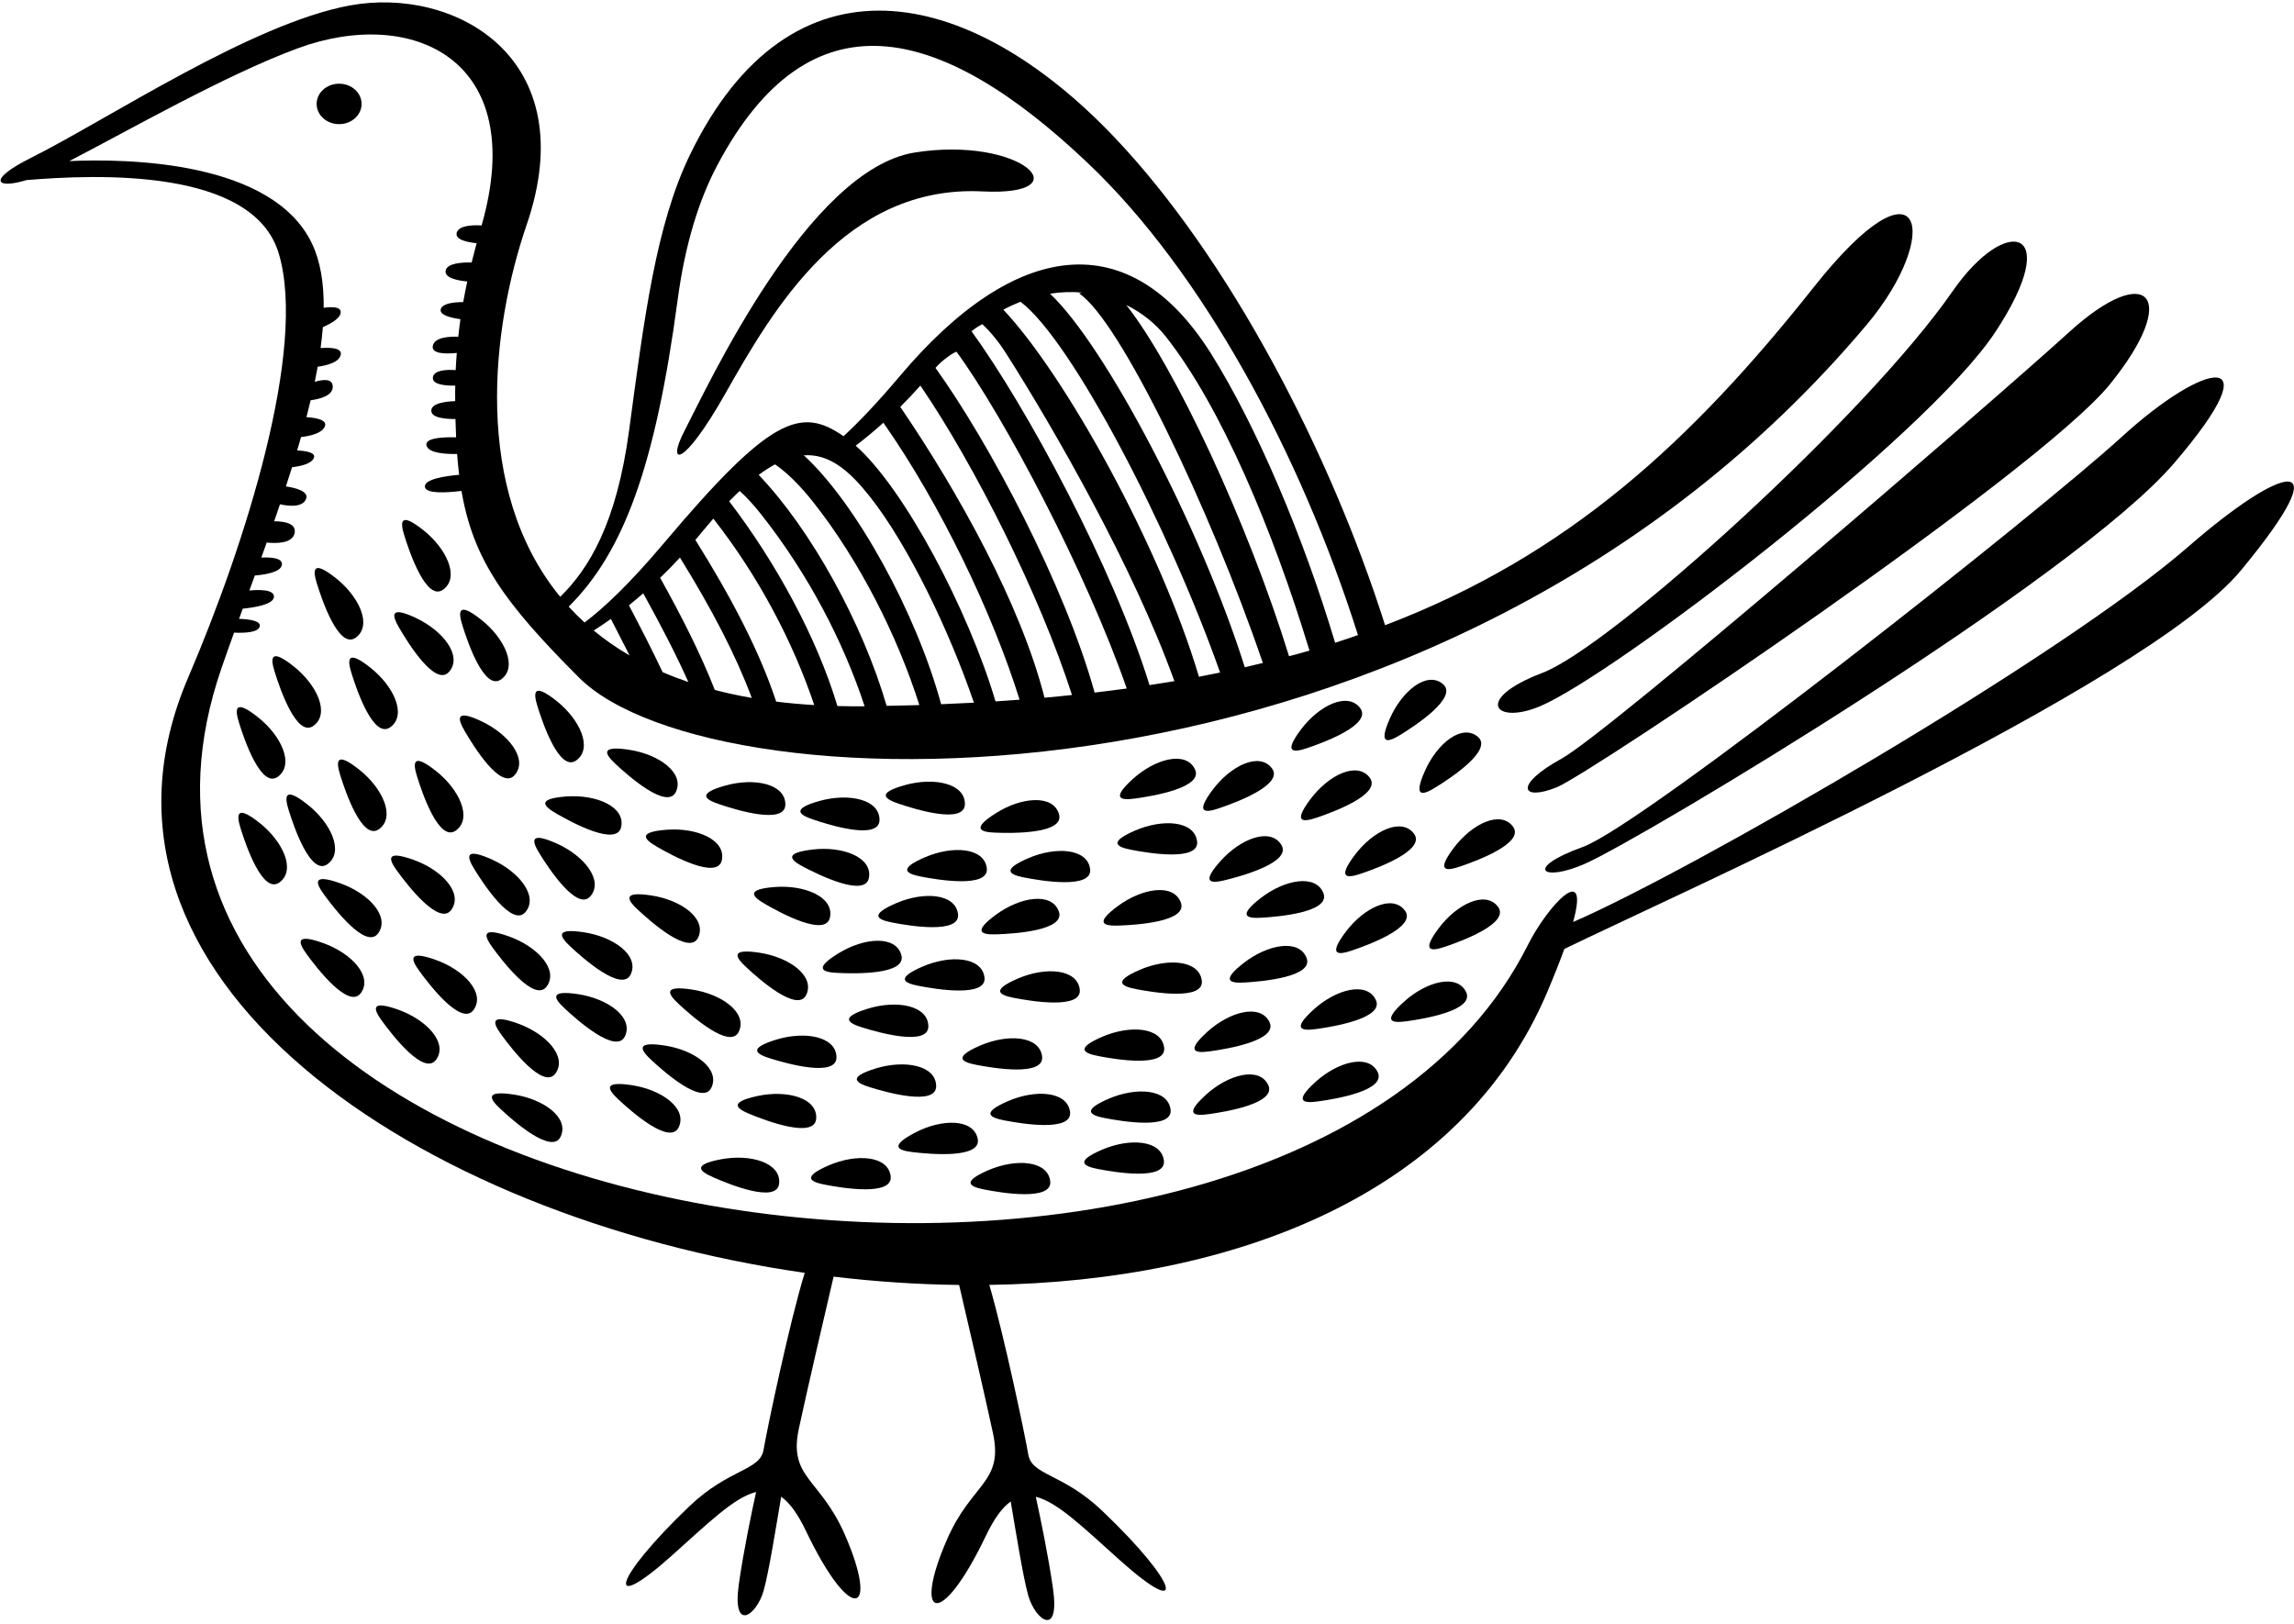 <?xml version="1.0" encoding="UTF-8"?>
<svg xmlns="http://www.w3.org/2000/svg" xmlns:xlink="http://www.w3.org/1999/xlink" width="534pt" height="378pt" viewBox="0 0 534 378" version="1.1">
<g id="surface1">
<path style=" stroke:none;fill-rule:nonzero;fill:rgb(0%,0%,0%);fill-opacity:1;" d="M 368.465 197.168 C 354.59 202.164 359.031 205.492 369.02 201.055 C 382.41 195.102 482.797 135.008 506.105 107.812 C 529.414 80.617 513.32 83.949 493.895 101.711 C 474.469 119.469 382.34 192.172 368.465 197.168 "/>
<path style=" stroke:none;fill-rule:nonzero;fill:rgb(0%,0%,0%);fill-opacity:1;" d="M 362.359 183.293 C 370.211 180.152 474.469 110.035 491.121 89.496 C 507.77 68.965 500 60.641 481.684 77.289 C 463.371 93.938 374.57 170.527 363.469 176.633 C 352.371 182.738 354.035 186.621 362.359 183.293 "/>
<path style=" stroke:none;fill-rule:nonzero;fill:rgb(0%,0%,0%);fill-opacity:1;" d="M 359.031 156.652 C 342.934 162.758 347.93 168.863 358.477 164.422 C 375.672 157.184 448.387 101.711 464.48 77.289 C 480.574 52.867 467.07 49.68 454.488 67.855 C 434.512 96.715 375.125 150.547 359.031 156.652 "/>
<path style=" stroke:none;fill-rule:nonzero;fill:rgb(0%,0%,0%);fill-opacity:1;" d="M 76.227 201.184 C 80.141 198.367 77.094 191.652 71.586 187.297 C 66.078 182.945 66.219 185.453 67.219 188.656 C 68.395 192.441 72.312 203.996 76.227 201.184 "/>
<path style=" stroke:none;fill-rule:nonzero;fill:rgb(0%,0%,0%);fill-opacity:1;" d="M 83.582 179.145 C 78.074 174.789 78.219 177.301 79.215 180.504 C 80.395 184.289 84.309 195.844 88.223 193.031 C 92.137 190.215 89.09 183.5 83.582 179.145 "/>
<path style=" stroke:none;fill-rule:nonzero;fill:rgb(0%,0%,0%);fill-opacity:1;" d="M 101.469 179.473 C 95.961 175.117 96.105 177.629 97.102 180.828 C 98.277 184.613 102.195 196.172 106.109 193.355 C 110.023 190.539 106.977 183.824 101.469 179.473 "/>
<path style=" stroke:none;fill-rule:nonzero;fill:rgb(0%,0%,0%);fill-opacity:1;" d="M 108.215 170.258 C 110.211 173.684 116.609 184.07 119.797 180.453 C 122.98 176.832 118.508 170.969 112.164 167.957 C 105.824 164.945 106.523 167.359 108.215 170.258 "/>
<path style=" stroke:none;fill-rule:nonzero;fill:rgb(0%,0%,0%);fill-opacity:1;" d="M 129.504 163.141 C 123.996 158.785 124.141 161.297 125.137 164.5 C 126.312 168.285 130.23 179.844 134.145 177.027 C 138.059 174.211 135.012 167.496 129.504 163.141 "/>
<path style=" stroke:none;fill-rule:nonzero;fill:rgb(0%,0%,0%);fill-opacity:1;" d="M 125.613 198.738 C 127.699 202.109 134.379 212.32 137.465 208.617 C 140.555 204.914 135.926 199.172 129.504 196.332 C 123.086 193.488 123.852 195.887 125.613 198.738 "/>
<path style=" stroke:none;fill-rule:nonzero;fill:rgb(0%,0%,0%);fill-opacity:1;" d="M 60.023 166.949 C 54.516 162.594 54.656 165.105 55.656 168.309 C 56.832 172.094 60.75 183.648 64.664 180.836 C 68.578 178.02 65.531 171.301 60.023 166.949 "/>
<path style=" stroke:none;fill-rule:nonzero;fill:rgb(0%,0%,0%);fill-opacity:1;" d="M 68.32 155.094 C 62.812 150.742 62.957 153.25 63.953 156.453 C 65.133 160.238 69.047 171.797 72.961 168.98 C 76.875 166.164 73.828 159.449 68.32 155.094 "/>
<path style=" stroke:none;fill-rule:nonzero;fill:rgb(0%,0%,0%);fill-opacity:1;" d="M 86.207 155.422 C 80.699 151.066 80.844 153.578 81.84 156.781 C 83.016 160.566 86.934 172.121 90.848 169.305 C 94.762 166.492 91.715 159.773 86.207 155.422 "/>
<path style=" stroke:none;fill-rule:nonzero;fill:rgb(0%,0%,0%);fill-opacity:1;" d="M 92.953 146.211 C 94.945 149.633 101.348 160.02 104.535 156.402 C 107.719 152.781 103.246 146.918 96.902 143.906 C 90.562 140.895 91.262 143.309 92.953 146.211 "/>
<path style=" stroke:none;fill-rule:nonzero;fill:rgb(0%,0%,0%);fill-opacity:1;" d="M 116.66 158.156 C 120.578 155.344 117.527 148.625 112.02 144.27 C 106.516 139.918 106.656 142.43 107.652 145.629 C 108.832 149.414 112.746 160.973 116.66 158.156 "/>
<path style=" stroke:none;fill-rule:nonzero;fill:rgb(0%,0%,0%);fill-opacity:1;" d="M 103.148 137.273 C 107.062 134.461 104.016 127.742 98.508 123.391 C 93.004 119.035 93.145 121.547 94.141 124.75 C 95.32 128.535 99.234 140.09 103.148 137.273 "/>
<path style=" stroke:none;fill-rule:nonzero;fill:rgb(0%,0%,0%);fill-opacity:1;" d="M 73.789 135.93 C 74.965 139.715 78.883 151.27 82.797 148.457 C 86.711 145.641 83.664 138.926 78.156 134.57 C 72.648 130.215 72.793 132.727 73.789 135.93 "/>
<path style=" stroke:none;fill-rule:nonzero;fill:rgb(0%,0%,0%);fill-opacity:1;" d="M 65.035 205.438 C 68.953 202.621 65.902 195.906 60.395 191.551 C 54.891 187.195 55.031 189.707 56.027 192.91 C 57.207 196.695 61.121 208.25 65.035 205.438 "/>
<path style=" stroke:none;fill-rule:nonzero;fill:rgb(0%,0%,0%);fill-opacity:1;" d="M 165.621 253.164 C 167.629 248.777 161.652 244.453 154.711 243.398 C 147.77 242.344 149.137 244.453 151.59 246.742 C 154.488 249.449 163.613 257.547 165.621 253.164 "/>
<path style=" stroke:none;fill-rule:nonzero;fill:rgb(0%,0%,0%);fill-opacity:1;" d="M 157.977 233.719 C 160.871 236.422 170 244.523 172.004 240.137 C 174.012 235.754 168.035 231.43 161.098 230.371 C 154.156 229.316 155.523 231.43 157.977 233.719 "/>
<path style=" stroke:none;fill-rule:nonzero;fill:rgb(0%,0%,0%);fill-opacity:1;" d="M 173.676 225.141 C 176.574 227.848 185.699 235.945 187.703 231.562 C 189.711 227.176 183.734 222.852 176.797 221.797 C 169.855 220.742 171.223 222.852 173.676 225.141 "/>
<path style=" stroke:none;fill-rule:nonzero;fill:rgb(0%,0%,0%);fill-opacity:1;" d="M 180.387 206.496 C 173.387 207.02 175.188 208.773 178.094 210.453 C 181.523 212.441 192.227 218.293 193.203 213.57 C 194.176 208.852 187.387 205.973 180.387 206.496 "/>
<path style=" stroke:none;fill-rule:nonzero;fill:rgb(0%,0%,0%);fill-opacity:1;" d="M 187.055 201.82 C 190.566 203.664 201.508 209.062 202.281 204.305 C 203.059 199.547 196.152 196.953 189.184 197.77 C 182.211 198.586 184.086 200.262 187.055 201.82 "/>
<path style=" stroke:none;fill-rule:nonzero;fill:rgb(0%,0%,0%);fill-opacity:1;" d="M 190.777 186.461 C 184.016 188.352 186.129 189.715 189.305 190.793 C 193.059 192.066 204.703 195.703 204.734 190.883 C 204.762 186.062 197.539 184.574 190.777 186.461 "/>
<path style=" stroke:none;fill-rule:nonzero;fill:rgb(0%,0%,0%);fill-opacity:1;" d="M 131.469 234.793 C 134.363 237.496 143.492 245.598 145.496 241.211 C 147.504 236.828 141.527 232.504 134.59 231.449 C 127.648 230.395 129.016 232.504 131.469 234.793 "/>
<path style=" stroke:none;fill-rule:nonzero;fill:rgb(0%,0%,0%);fill-opacity:1;" d="M 135.926 217.039 C 128.984 215.984 130.352 218.098 132.805 220.387 C 135.703 223.09 144.828 231.188 146.836 226.805 C 148.84 222.422 142.867 218.094 135.926 217.039 "/>
<path style=" stroke:none;fill-rule:nonzero;fill:rgb(0%,0%,0%);fill-opacity:1;" d="M 148.504 211.809 C 151.402 214.516 160.527 222.613 162.535 218.23 C 164.539 213.844 158.566 209.52 151.625 208.465 C 144.684 207.41 146.051 209.52 148.504 211.809 "/>
<path style=" stroke:none;fill-rule:nonzero;fill:rgb(0%,0%,0%);fill-opacity:1;" d="M 155.215 193.164 C 148.215 193.688 150.02 195.438 152.922 197.121 C 156.352 199.109 167.059 204.961 168.031 200.238 C 169.008 195.516 162.215 192.641 155.215 193.164 "/>
<path style=" stroke:none;fill-rule:nonzero;fill:rgb(0%,0%,0%);fill-opacity:1;" d="M 168.859 182.879 C 162.098 184.77 164.211 186.133 167.387 187.211 C 171.141 188.484 182.789 192.121 182.816 187.301 C 182.844 182.477 175.621 180.988 168.859 182.879 "/>
<path style=" stroke:none;fill-rule:nonzero;fill:rgb(0%,0%,0%);fill-opacity:1;" d="M 146.445 174.547 C 139.508 173.488 140.871 175.602 143.324 177.891 C 146.223 180.594 155.352 188.691 157.355 184.309 C 159.363 179.926 153.387 175.602 146.445 174.547 "/>
<path style=" stroke:none;fill-rule:nonzero;fill:rgb(0%,0%,0%);fill-opacity:1;" d="M 210.656 182.77 C 203.895 184.656 206.008 186.02 209.184 187.098 C 212.938 188.375 224.586 192.012 224.613 187.188 C 224.641 182.367 217.418 180.879 210.656 182.77 "/>
<path style=" stroke:none;fill-rule:nonzero;fill:rgb(0%,0%,0%);fill-opacity:1;" d="M 143.977 255.98 C 146.875 258.684 156 266.785 158.008 262.398 C 160.016 258.016 154.039 253.691 147.098 252.637 C 140.156 251.578 141.523 253.691 143.977 255.98 "/>
<path style=" stroke:none;fill-rule:nonzero;fill:rgb(0%,0%,0%);fill-opacity:1;" d="M 101.535 246.68 C 104.328 242.754 99.273 237.383 92.656 235.039 C 86.039 232.695 86.984 235.027 88.961 237.734 C 91.301 240.938 98.738 250.609 101.535 246.68 "/>
<path style=" stroke:none;fill-rule:nonzero;fill:rgb(0%,0%,0%);fill-opacity:1;" d="M 110.254 235.09 C 113.051 231.16 107.996 225.789 101.379 223.445 C 94.762 221.105 95.707 223.434 97.684 226.145 C 100.02 229.348 107.461 239.02 110.254 235.09 "/>
<path style=" stroke:none;fill-rule:nonzero;fill:rgb(0%,0%,0%);fill-opacity:1;" d="M 127.289 229.621 C 130.086 225.691 125.027 220.32 118.41 217.98 C 111.793 215.637 112.738 217.969 114.715 220.676 C 117.055 223.879 124.492 233.551 127.289 229.621 "/>
<path style=" stroke:none;fill-rule:nonzero;fill:rgb(0%,0%,0%);fill-opacity:1;" d="M 84.02 231.156 C 86.812 227.227 81.762 221.855 75.141 219.516 C 68.523 217.172 69.469 219.504 71.445 222.211 C 73.785 225.414 81.223 235.086 84.02 231.156 "/>
<path style=" stroke:none;fill-rule:nonzero;fill:rgb(0%,0%,0%);fill-opacity:1;" d="M 88.043 217.258 C 90.84 213.328 85.785 207.957 79.164 205.617 C 72.547 203.273 73.492 205.605 75.473 208.312 C 77.809 211.516 85.246 221.188 88.043 217.258 "/>
<path style=" stroke:none;fill-rule:nonzero;fill:rgb(0%,0%,0%);fill-opacity:1;" d="M 96.199 200.148 C 89.582 197.805 90.527 200.137 92.504 202.844 C 94.844 206.047 102.281 215.719 105.074 211.789 C 107.871 207.863 102.816 202.488 96.199 200.148 "/>
<path style=" stroke:none;fill-rule:nonzero;fill:rgb(0%,0%,0%);fill-opacity:1;" d="M 116.746 240.934 C 119.086 244.137 126.523 253.809 129.316 249.879 C 132.113 245.949 127.059 240.578 120.441 238.238 C 113.824 235.895 114.77 238.227 116.746 240.934 "/>
<path style=" stroke:none;fill-rule:nonzero;fill:rgb(0%,0%,0%);fill-opacity:1;" d="M 122.328 212.316 C 125.414 208.613 120.785 202.871 114.367 200.027 C 107.945 197.188 108.711 199.586 110.477 202.438 C 112.562 205.809 119.238 216.02 122.328 212.316 "/>
<path style=" stroke:none;fill-rule:nonzero;fill:rgb(0%,0%,0%);fill-opacity:1;" d="M 131.785 185.426 C 124.785 185.953 126.59 187.703 129.492 189.387 C 132.922 191.371 143.629 197.227 144.602 192.504 C 145.574 187.781 138.785 184.902 131.785 185.426 "/>
<path style=" stroke:none;fill-rule:nonzero;fill:rgb(0%,0%,0%);fill-opacity:1;" d="M 116.492 258.16 C 119.391 260.867 128.516 268.965 130.523 264.582 C 132.527 260.195 126.555 255.871 119.613 254.816 C 112.672 253.762 114.039 255.871 116.492 258.16 "/>
<path style=" stroke:none;fill-rule:nonzero;fill:rgb(0%,0%,0%);fill-opacity:1;" d="M 272.484 258.293 C 271.859 253.512 264.5 253.016 258.059 255.801 C 251.613 258.586 253.891 259.648 257.184 260.289 C 261.074 261.047 273.105 263.074 272.484 258.293 "/>
<path style=" stroke:none;fill-rule:nonzero;fill:rgb(0%,0%,0%);fill-opacity:1;" d="M 255.691 245.859 C 259.582 246.617 271.613 248.645 270.988 243.863 C 270.367 239.086 263.008 238.586 256.562 241.371 C 250.117 244.156 252.398 245.223 255.691 245.859 "/>
<path style=" stroke:none;fill-rule:nonzero;fill:rgb(0%,0%,0%);fill-opacity:1;" d="M 279.754 228.27 C 279.129 223.488 271.77 222.988 265.324 225.777 C 258.883 228.562 261.16 229.625 264.453 230.266 C 268.344 231.023 280.379 233.051 279.754 228.27 "/>
<path style=" stroke:none;fill-rule:nonzero;fill:rgb(0%,0%,0%);fill-opacity:1;" d="M 260.41 215.473 C 264.371 215.336 276.555 214.621 274.875 210.102 C 273.199 205.582 265.914 206.742 260.258 210.898 C 254.602 215.055 257.059 215.586 260.41 215.473 "/>
<path style=" stroke:none;fill-rule:nonzero;fill:rgb(0%,0%,0%);fill-opacity:1;" d="M 263.359 197.84 C 267.254 198.598 279.281 200.625 278.66 195.844 C 278.035 191.062 270.676 190.566 264.234 193.352 C 257.789 196.137 260.066 197.199 263.359 197.84 "/>
<path style=" stroke:none;fill-rule:nonzero;fill:rgb(0%,0%,0%);fill-opacity:1;" d="M 293.734 213.645 C 297.691 213.406 309.848 212.363 308.051 207.891 C 306.254 203.418 299.004 204.773 293.461 209.078 C 287.914 213.387 290.387 213.848 293.734 213.645 "/>
<path style=" stroke:none;fill-rule:nonzero;fill:rgb(0%,0%,0%);fill-opacity:1;" d="M 249.086 258.832 C 248.461 254.051 241.102 253.551 234.656 256.34 C 228.215 259.121 230.492 260.188 233.785 260.828 C 237.676 261.586 249.707 263.613 249.086 258.832 "/>
<path style=" stroke:none;fill-rule:nonzero;fill:rgb(0%,0%,0%);fill-opacity:1;" d="M 227.281 247.902 C 231.172 248.66 243.203 250.688 242.578 245.906 C 241.953 241.129 234.598 240.629 228.152 243.414 C 221.711 246.199 223.988 247.266 227.281 247.902 "/>
<path style=" stroke:none;fill-rule:nonzero;fill:rgb(0%,0%,0%);fill-opacity:1;" d="M 251.344 230.312 C 250.719 225.531 243.359 225.031 236.914 227.82 C 230.473 230.605 232.75 231.668 236.043 232.309 C 239.934 233.066 251.965 235.094 251.344 230.312 "/>
<path style=" stroke:none;fill-rule:nonzero;fill:rgb(0%,0%,0%);fill-opacity:1;" d="M 246.465 212.145 C 244.785 207.625 237.504 208.785 231.848 212.941 C 226.188 217.098 228.648 217.629 232 217.516 C 235.965 217.379 248.145 216.664 246.465 212.145 "/>
<path style=" stroke:none;fill-rule:nonzero;fill:rgb(0%,0%,0%);fill-opacity:1;" d="M 253.758 202.297 C 253.133 197.516 245.773 197.016 239.332 199.805 C 232.887 202.59 235.164 203.652 238.461 204.293 C 242.352 205.051 254.383 207.078 253.758 202.297 "/>
<path style=" stroke:none;fill-rule:nonzero;fill:rgb(0%,0%,0%);fill-opacity:1;" d="M 215.281 199.586 C 208.836 202.371 211.113 203.438 214.406 204.074 C 218.301 204.832 230.332 206.859 229.707 202.078 C 229.082 197.297 221.727 196.801 215.281 199.586 "/>
<path style=" stroke:none;fill-rule:nonzero;fill:rgb(0%,0%,0%);fill-opacity:1;" d="M 229.168 227.52 C 228.543 222.738 221.184 222.242 214.742 225.027 C 208.297 227.812 210.574 228.879 213.867 229.516 C 217.758 230.273 229.789 232.301 229.168 227.52 "/>
<path style=" stroke:none;fill-rule:nonzero;fill:rgb(0%,0%,0%);fill-opacity:1;" d="M 255.625 272.156 C 259.52 272.914 271.551 274.941 270.926 270.16 C 270.301 265.379 262.941 264.883 256.5 267.668 C 250.055 270.453 252.336 271.52 255.625 272.156 "/>
<path style=" stroke:none;fill-rule:nonzero;fill:rgb(0%,0%,0%);fill-opacity:1;" d="M 192.031 275.797 C 195.922 276.555 207.953 278.574 207.328 273.793 C 206.703 269.016 199.344 268.52 192.902 271.309 C 186.461 274.098 188.738 275.16 192.031 275.797 "/>
<path style=" stroke:none;fill-rule:nonzero;fill:rgb(0%,0%,0%);fill-opacity:1;" d="M 352.176 192.414 C 349.266 188.57 342.625 191.781 338.406 197.395 C 334.188 203.004 336.695 202.801 339.871 201.727 C 343.629 200.453 355.086 196.258 352.176 192.414 "/>
<path style=" stroke:none;fill-rule:nonzero;fill:rgb(0%,0%,0%);fill-opacity:1;" d="M 209.816 222.336 C 208.516 217.691 201.16 218.25 195.184 221.93 C 189.203 225.605 191.609 226.336 194.961 226.496 C 198.918 226.688 211.117 226.977 209.816 222.336 "/>
<path style=" stroke:none;fill-rule:nonzero;fill:rgb(0%,0%,0%);fill-opacity:1;" d="M 334.102 183.348 C 337.477 181.27 347.703 174.613 344.008 171.52 C 340.309 168.422 334.559 173.039 331.703 179.453 C 328.848 185.863 331.242 185.105 334.102 183.348 "/>
<path style=" stroke:none;fill-rule:nonzero;fill:rgb(0%,0%,0%);fill-opacity:1;" d="M 217.922 252.797 C 217.824 247.977 210.566 246.676 203.855 248.738 C 197.145 250.805 199.293 252.109 202.496 253.109 C 206.281 254.285 218.02 257.617 217.922 252.797 "/>
<path style=" stroke:none;fill-rule:nonzero;fill:rgb(0%,0%,0%);fill-opacity:1;" d="M 200.676 239.184 C 204.461 240.363 216.195 243.695 216.102 238.875 C 216.004 234.055 208.742 232.754 202.035 234.816 C 195.324 236.883 197.473 238.188 200.676 239.184 "/>
<path style=" stroke:none;fill-rule:nonzero;fill:rgb(0%,0%,0%);fill-opacity:1;" d="M 348.699 211.086 C 345.789 207.242 339.148 210.453 334.93 216.062 C 330.715 221.676 333.219 221.473 336.395 220.398 C 340.152 219.129 351.609 214.93 348.699 211.086 "/>
<path style=" stroke:none;fill-rule:nonzero;fill:rgb(0%,0%,0%);fill-opacity:1;" d="M 327.023 211.961 C 324.113 208.117 317.477 211.328 313.258 216.938 C 309.039 222.551 311.547 222.348 314.723 221.273 C 318.48 220.004 329.938 215.805 327.023 211.961 "/>
<path style=" stroke:none;fill-rule:nonzero;fill:rgb(0%,0%,0%);fill-opacity:1;" d="M 315.367 199.051 C 311.148 204.66 313.652 204.461 316.832 203.383 C 320.586 202.113 332.043 197.914 329.133 194.07 C 326.223 190.227 319.586 193.438 315.367 199.051 "/>
<path style=" stroke:none;fill-rule:nonzero;fill:rgb(0%,0%,0%);fill-opacity:1;" d="M 335.879 159.246 C 332.184 156.148 326.43 160.766 323.574 167.18 C 320.719 173.59 323.113 172.832 325.973 171.074 C 329.348 168.996 339.574 162.34 335.879 159.246 "/>
<path style=" stroke:none;fill-rule:nonzero;fill:rgb(0%,0%,0%);fill-opacity:1;" d="M 302.848 169.816 C 298.629 175.43 301.137 175.223 304.312 174.148 C 308.07 172.879 319.523 168.684 316.617 164.836 C 313.703 160.992 307.066 164.203 302.848 169.816 "/>
<path style=" stroke:none;fill-rule:nonzero;fill:rgb(0%,0%,0%);fill-opacity:1;" d="M 282.305 183.836 C 278.086 189.445 280.594 189.242 283.77 188.168 C 287.523 186.898 298.98 182.699 296.07 178.855 C 293.16 175.012 286.52 178.223 282.305 183.836 "/>
<path style=" stroke:none;fill-rule:nonzero;fill:rgb(0%,0%,0%);fill-opacity:1;" d="M 179.293 246.406 C 183.078 247.586 194.816 250.914 194.719 246.098 C 194.621 241.277 187.363 239.977 180.652 242.039 C 173.941 244.102 176.09 245.41 179.293 246.406 "/>
<path style=" stroke:none;fill-rule:nonzero;fill:rgb(0%,0%,0%);fill-opacity:1;" d="M 246.516 189.535 C 245.168 184.902 237.82 185.535 231.879 189.273 C 225.934 193.012 228.348 193.715 231.699 193.844 C 235.664 193.996 247.863 194.164 246.516 189.535 "/>
<path style=" stroke:none;fill-rule:nonzero;fill:rgb(0%,0%,0%);fill-opacity:1;" d="M 212.48 268.219 C 216.414 268.688 228.562 269.82 227.59 265.098 C 226.613 260.379 219.238 260.422 213.02 263.676 C 206.797 266.93 209.148 267.824 212.48 268.219 "/>
<path style=" stroke:none;fill-rule:nonzero;fill:rgb(0%,0%,0%);fill-opacity:1;" d="M 306.852 256.406 C 310.777 255.867 322.82 253.898 320.688 249.574 C 318.551 245.254 311.426 247.156 306.227 251.875 C 301.027 256.594 303.527 256.863 306.852 256.406 "/>
<path style=" stroke:none;fill-rule:nonzero;fill:rgb(0%,0%,0%);fill-opacity:1;" d="M 306.41 239.559 C 310.336 239.016 322.379 237.051 320.242 232.727 C 318.109 228.402 310.984 230.309 305.785 235.027 C 300.586 239.742 303.086 240.016 306.41 239.559 "/>
<path style=" stroke:none;fill-rule:nonzero;fill:rgb(0%,0%,0%);fill-opacity:1;" d="M 264.316 185.887 C 268.242 185.344 280.285 183.379 278.148 179.055 C 276.016 174.73 268.891 176.637 263.691 181.355 C 258.492 186.074 260.992 186.344 264.316 185.887 "/>
<path style=" stroke:none;fill-rule:nonzero;fill:rgb(0%,0%,0%);fill-opacity:1;" d="M 280.738 254.844 C 275.539 259.562 278.039 259.836 281.363 259.375 C 285.289 258.836 297.332 256.867 295.199 252.547 C 293.062 248.223 285.938 250.129 280.738 254.844 "/>
<path style=" stroke:none;fill-rule:nonzero;fill:rgb(0%,0%,0%);fill-opacity:1;" d="M 295.496 237.914 C 293.359 233.594 286.234 235.496 281.035 240.215 C 275.84 244.934 278.34 245.203 281.66 244.746 C 285.59 244.203 297.629 242.238 295.496 237.914 "/>
<path style=" stroke:none;fill-rule:nonzero;fill:rgb(0%,0%,0%);fill-opacity:1;" d="M 327.43 237.75 C 331.355 237.211 343.398 235.242 341.266 230.918 C 339.129 226.598 332.004 228.5 326.805 233.219 C 321.605 237.938 324.105 238.207 327.43 237.75 "/>
<path style=" stroke:none;fill-rule:nonzero;fill:rgb(0%,0%,0%);fill-opacity:1;" d="M 304.133 222.973 C 302.336 218.5 295.086 219.855 289.539 224.16 C 283.996 228.469 286.469 228.93 289.816 228.727 C 293.773 228.488 305.93 227.445 304.133 222.973 "/>
<path style=" stroke:none;fill-rule:nonzero;fill:rgb(0%,0%,0%);fill-opacity:1;" d="M 284.113 200.453 C 279.438 205.688 281.949 205.695 285.207 204.895 C 289.059 203.945 300.828 200.73 298.254 196.656 C 295.68 192.578 288.789 195.219 284.113 200.453 "/>
<path style=" stroke:none;fill-rule:nonzero;fill:rgb(0%,0%,0%);fill-opacity:1;" d="M 189.996 260.41 C 190.316 255.598 183.199 253.676 176.336 255.152 C 169.473 256.629 171.496 258.113 174.602 259.383 C 178.273 260.887 189.676 265.219 189.996 260.41 "/>
<path style=" stroke:none;fill-rule:nonzero;fill:rgb(0%,0%,0%);fill-opacity:1;" d="M 166.012 274.07 C 169.637 275.668 180.926 280.301 181.371 275.504 C 181.82 270.699 174.754 268.59 167.852 269.883 C 160.953 271.18 162.938 272.719 166.012 274.07 "/>
<path style=" stroke:none;fill-rule:nonzero;fill:rgb(0%,0%,0%);fill-opacity:1;" d="M 305.07 186.012 C 300.852 191.621 303.359 191.418 306.535 190.344 C 310.289 189.07 321.746 184.875 318.84 181.031 C 315.93 177.188 309.289 180.398 305.07 186.012 "/>
<path style=" stroke:none;fill-rule:nonzero;fill:rgb(0%,0%,0%);fill-opacity:1;" d="M 229.164 276.93 C 233.055 277.688 245.086 279.715 244.465 274.934 C 243.84 270.152 236.48 269.652 230.035 272.438 C 223.594 275.227 225.871 276.289 229.164 276.93 "/>
<path style=" stroke:none;fill-rule:nonzero;fill:rgb(0%,0%,0%);fill-opacity:1;" d="M 207.703 214.77 C 211.594 215.527 223.629 217.555 223.004 212.773 C 222.379 207.992 215.02 207.492 208.578 210.277 C 202.133 213.066 204.41 214.129 207.703 214.77 "/>
<path style=" stroke:none;fill-rule:nonzero;fill:rgb(0%,0%,0%);fill-opacity:1;" d="M 78.941 19.484 C 76.051 19.484 73.707 21.594 73.707 24.191 C 73.707 26.797 76.051 28.902 78.941 28.902 C 81.828 28.902 84.172 26.797 84.172 24.191 C 84.172 21.594 81.828 19.484 78.941 19.484 "/>
<path style=" stroke:none;fill-rule:nonzero;fill:rgb(0%,0%,0%);fill-opacity:1;" d="M 168.832 91.641 C 179.906 72.078 196.707 42.984 228.707 44.562 C 252.203 45.719 237.793 31.578 212.965 35.5 C 188.137 39.422 164.922 89.508 159.246 100.48 C 155.176 108.348 158.867 109.234 168.832 91.641 "/>
<path style=" stroke:none;fill-rule:nonzero;fill:rgb(0%,0%,0%);fill-opacity:1;" d="M 509.434 127.238 C 479.828 153.051 393.582 202.785 366.195 214.641 C 370.188 200.125 360.129 211.07 355.699 219.922 C 299.602 332.117 4.844 291.012 51.559 155.543 C 52.48 152.875 53.465 150.109 54.484 147.281 C 56.898 147.387 59.996 147.254 60.441 145.922 C 60.914 144.496 57.879 144.141 55.648 144.066 C 55.93 143.285 56.219 142.496 56.508 141.703 C 59.223 141.434 63.77 140.711 63.77 138.895 C 63.77 137.238 60.453 137.246 58.051 137.469 C 58.473 136.312 58.898 135.148 59.32 133.98 C 61.762 133.781 65.375 133.203 65.621 131.492 C 65.855 129.855 62.977 129.699 60.832 129.805 C 61.25 128.641 61.664 127.477 62.082 126.309 C 64.543 126.555 68.102 126.484 68.582 124.094 C 69.035 121.812 66.125 121.363 63.82 121.352 C 64.277 120.035 64.727 118.719 65.172 117.398 C 67.344 117.871 70.273 118.117 71.168 116.324 C 72.121 114.422 68.945 113.59 66.555 113.238 C 67.043 111.746 67.523 110.254 67.984 108.77 C 69.895 108.551 72.363 108.02 73.02 106.703 C 73.695 105.352 71.219 104.961 69.172 104.863 C 69.484 103.82 69.785 102.781 70.078 101.746 C 72.121 101.516 74.926 100.902 75.609 99.305 C 76.281 97.738 73.582 97.258 71.332 97.117 C 71.676 95.797 72.004 94.484 72.312 93.184 C 74.566 92.875 77.461 92.086 77.461 90.055 C 77.461 88.016 75.102 88.336 73.273 88.891 C 73.52 87.703 73.742 86.535 73.949 85.375 C 76.195 85.062 78.891 84.336 79.309 82.652 C 79.719 81.016 77.07 80.852 74.625 81.031 C 74.848 79.371 75.031 77.742 75.156 76.156 C 77.184 75.27 79.309 74.02 79.309 72.664 C 79.309 71.43 77.375 71.375 75.352 71.652 C 75.398 65.945 74.602 60.879 72.648 56.754 C 63.484 37.406 29.637 36.895 16.129 37.5 C 29.324 30.695 52.496 17.441 69.32 11.242 C 95.832 1.477 123.254 13.629 112.105 52.484 C 109.965 52.359 106.805 52.473 106.32 54.164 C 105.855 55.785 108.734 56.395 110.949 56.617 C 110.559 58.062 110.172 59.562 109.789 61.102 C 107.582 61.055 103.984 61.258 103.73 63.043 C 103.484 64.75 106.605 65.328 108.77 65.527 C 108.438 67.078 108.121 68.68 107.828 70.328 C 105.738 70.328 103.062 70.598 102.621 71.922 C 102.141 73.355 105.055 74.016 107.18 74.305 C 106.988 75.633 106.828 77.012 106.676 78.395 C 104.434 78.312 101.242 78.539 100.77 80.434 C 100.258 82.477 103.977 82.402 106.332 82.164 C 106.23 83.477 106.133 84.801 106.074 86.164 C 104.074 86.023 101.02 86.102 100.77 87.836 C 100.52 89.586 103.82 89.812 105.984 89.777 C 105.98 90.246 105.949 90.688 105.949 91.164 C 105.949 91.918 105.953 92.648 105.961 93.383 C 103.77 93.457 100.398 93.855 100.398 95.605 C 100.398 97.301 103.723 97.566 106.023 97.547 C 106.059 99.016 106.105 100.438 106.172 101.812 C 103.551 101.738 98.746 101.848 99.289 103.742 C 99.809 105.562 103.969 105.738 106.406 105.684 C 106.531 107.363 106.688 108.98 106.879 110.535 C 103.887 110.797 98.656 111.508 98.918 113.363 C 99.152 114.992 103.918 114.719 107.426 114.289 C 110.16 130.285 117.41 140.367 134.809 157.766 C 166.164 189.117 335.262 193.594 434.512 75.621 C 452.203 54.594 447.828 34.555 422.301 66.742 C 393.785 102.699 365.156 129.266 322.422 145.555 C 309.684 105.371 286.172 60.07 259.391 31.93 C 225.508 -3.676 184.039 -12.328 160.598 36.059 C 152.684 52.391 149.938 74.188 146.453 100.121 C 143.52 121.98 137.047 132.426 130.41 138.941 C 109.949 114 114.355 76.355 122.602 52.312 C 135.922 13.465 105.949 -3.188 81.531 1.254 C 58.57 5.43 25.059 27.824 7.16 36.773 C -3.012 41.859 -1.051 44.133 6.176 41.922 C 22.328 40.594 58.887 38.992 64.879 58.973 C 71.539 81.172 57.109 126.684 43.789 157.766 C 13.738 227.887 97.41 283.422 187.328 296.324 C 183.863 307.449 178.484 333.078 177.746 337.504 C 176.926 342.434 169.742 341.824 160.496 350.645 C 142.43 367.895 140.785 376.109 156.391 362.145 C 164.844 354.586 170.922 348.582 176.008 347.34 C 174.91 352.332 173.094 361.059 171.996 368.719 C 170.355 380.215 176.105 376.109 177.746 370.359 C 179 365.973 180.73 354.906 181.848 348.441 C 183.812 349.844 185.691 352.395 187.605 356.395 C 198.215 378.594 204.773 375.805 196.641 357.219 C 190.891 344.074 183.496 344.074 185.961 332.574 C 187.848 323.777 192.133 305.371 194.047 297.207 C 203.789 298.371 213.57 299.023 223.266 299.141 C 225.258 307.664 229.328 325.172 231.152 333.684 C 233.617 345.184 226.227 345.184 220.477 358.328 C 212.344 376.914 218.902 379.703 229.512 357.508 C 231.422 353.508 233.305 350.953 235.27 349.551 C 236.387 356.02 238.113 367.082 239.367 371.469 C 241.012 377.219 246.762 381.328 245.117 369.828 C 244.023 362.168 242.207 353.441 241.109 348.449 C 246.195 349.691 252.273 355.695 260.727 363.258 C 276.332 377.219 274.688 369.004 256.617 351.758 C 247.375 342.934 240.191 343.543 239.367 338.613 C 238.664 334.398 233.758 310.965 230.297 299.129 C 287.48 298.25 340.203 278.016 360.141 231.023 C 361.816 227.07 363.125 223.746 364.152 220.918 C 386.852 209.797 499.387 159.707 521.645 132.789 C 545.512 103.93 531.078 108.367 509.434 127.238 Z M 138.211 146.785 C 139.484 145.977 140.816 145.082 142.207 144.09 C 143.809 147.195 145.254 150.004 146.562 152.602 C 143.516 150.824 140.734 148.879 138.211 146.785 Z M 154.234 156.469 C 152.031 151.77 149.418 146.668 146.402 140.914 C 147.496 140.035 148.609 139.113 149.738 138.129 C 154.043 145.938 157.492 152.605 160.234 158.777 C 158.145 158.066 156.148 157.297 154.234 156.469 Z M 166.391 160.621 C 163.156 152.359 158.754 143.629 153.672 134.52 C 155.199 133.047 156.738 131.48 158.281 129.809 C 165.781 141.945 171.242 152.418 175 162.477 C 171.996 161.953 169.121 161.34 166.391 160.621 Z M 180.676 163.336 C 176.785 151.52 170.094 138.836 161.871 125.699 C 162.203 125.297 165.016 121.91 166.047 120.73 C 176.59 134.168 184.598 149.457 189.543 164.141 C 186.473 163.957 183.512 163.691 180.676 163.336 Z M 194.934 164.367 C 190.164 148.484 180.688 131.031 169.742 116.699 C 170.578 115.844 171.391 115.043 172.184 114.301 C 173.898 115.828 175.555 117.68 177.199 119.766 C 188.098 133.559 196.309 149.34 201.27 164.422 C 199.102 164.445 197 164.422 194.934 164.367 Z M 206.391 164.32 C 200.84 145.246 188.891 123.398 176.613 110.555 C 177.941 109.566 179.203 108.762 180.418 108.109 C 183.422 110.172 186.395 113.211 189.355 116.961 C 200.012 130.445 208.879 147.965 214.008 164.141 C 211.512 164.223 208.953 164.273 206.391 164.32 Z M 219.078 163.945 C 213.312 142.695 199.262 117.105 187.105 105.996 C 193.176 105.578 197.859 109.754 202.516 115.648 C 211.477 126.996 221.039 146.977 226.711 163.586 C 224.203 163.723 221.656 163.84 219.078 163.945 Z M 231.742 163.289 C 225.352 141.832 210.504 113.758 199.191 103.758 C 201.266 102.184 203.43 100.395 205.637 98.414 C 219.078 117.609 231.113 142.938 237.34 162.891 C 235.488 163.031 233.633 163.172 231.742 163.289 Z M 243.145 162.43 C 237.629 140.73 223.098 114.578 209.57 94.719 C 211.129 93.18 212.688 91.516 214.25 89.766 C 226.969 108.41 242.062 138.512 249.539 161.797 C 247.422 162.016 245.312 162.238 243.145 162.43 Z M 254.805 161.23 C 247.895 136.316 230.34 103.141 217.766 85.645 C 219.199 83.887 222.5 81.672 222.688 81.926 C 233.801 97.129 252.789 133.043 262.285 160.285 C 259.832 160.621 257.332 160.934 254.805 161.23 Z M 267.586 159.496 C 259.074 131.906 238.812 94.523 226.148 77.117 C 227.555 75.961 228.676 75.48 228.676 75.48 C 230.594 77.277 232.445 79.527 234.129 82.164 C 245.324 99.742 263.832 131.984 273.375 158.578 C 271.477 158.898 269.535 159.199 267.586 159.496 Z M 279.09 157.551 C 270.102 127.195 247.824 87.191 233.562 72.094 C 234.898 71.379 236.234 70.77 237.555 70.25 C 249.504 79.258 272.098 122.805 284.016 156.566 C 282.387 156.902 280.758 157.238 279.09 157.551 Z M 289.766 155.34 C 279.434 122.582 257.27 80.422 244.422 68.375 C 246.98 67.969 249.465 67.895 251.844 68.105 L 251.199 68.32 C 260.637 74.527 281.637 118.188 293.965 154.336 C 292.57 154.676 291.184 155.02 289.766 155.34 Z M 300.066 152.77 C 290.512 121.848 273.547 85.422 262.176 71 C 265.91 72.852 269.051 75.414 271.344 78.312 C 284.336 94.762 296.375 123.668 304.824 151.465 C 303.266 151.918 301.66 152.34 300.066 152.77 Z M 157.758 69.699 C 159.469 56.922 162.676 46.559 167.008 38.402 C 188.473 -2.012 218.711 5.184 253.258 37.992 C 279.934 63.324 302.746 105.625 316.113 147.852 C 314.359 148.457 312.594 149.059 310.789 149.637 C 303.383 124.875 292.457 99.113 281.902 82.32 C 263.035 52.305 236.453 55.551 209.445 87.578 C 204.215 93.781 199.934 98.246 196.359 101.551 C 186.426 94.641 179.371 97.008 154.688 126.277 C 146.43 136.066 140.52 141.57 136.07 144.926 C 134.77 143.734 133.543 142.5 132.383 141.23 C 145.078 128.613 152.531 108.789 157.758 69.699 "/>
</g>
</svg>
